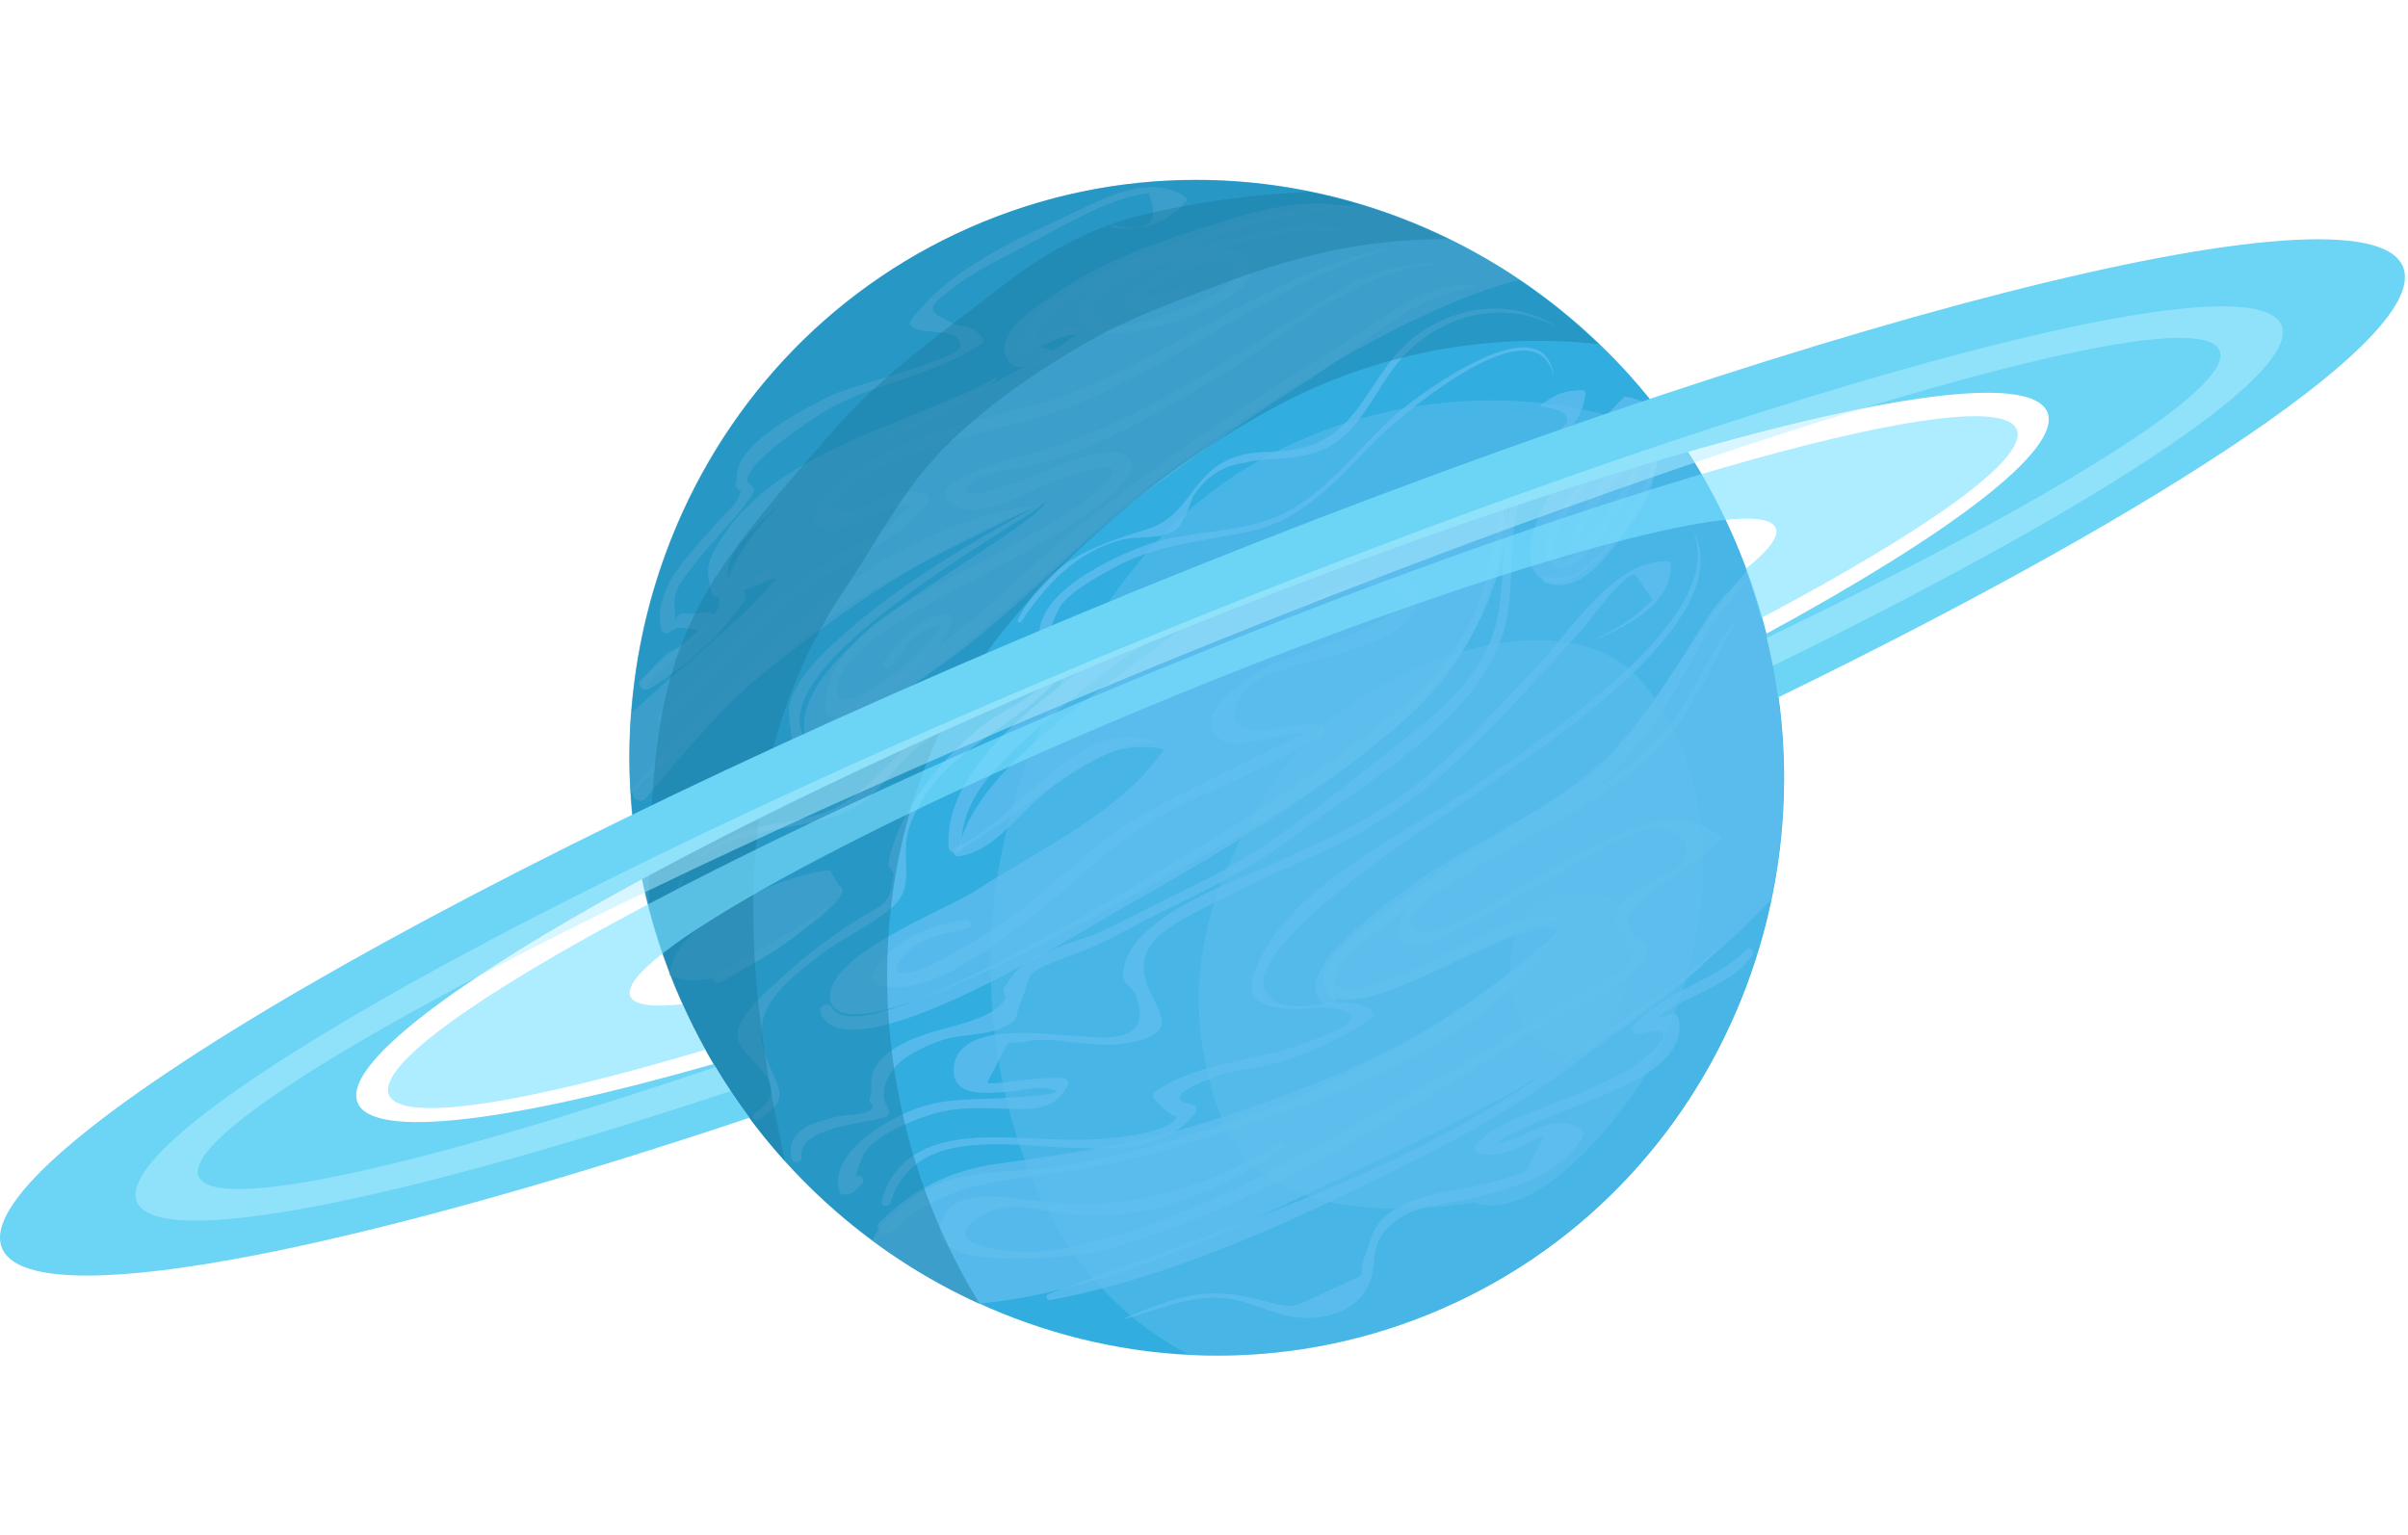 <svg width="538" height="343" viewBox="0 0 538 343" fill="none" xmlns="http://www.w3.org/2000/svg">
<path d="M219.774 49.541C154.108 76.382 123.2 152.77 150.74 220.16C178.28 287.55 253.838 320.421 319.504 293.58C385.17 266.74 416.078 190.351 388.538 122.961C360.998 55.572 285.44 22.7 219.774 49.541Z" fill="#31ADE0"/>
<g style="mix-blend-mode:screen" opacity="0.76">
<path d="M339.456 62.572C328.372 55.087 316.356 49.422 303.775 45.66C297.423 46.024 291.153 46.752 285.367 47.764C275.051 49.584 225.453 64.433 228.285 78.23C232.29 76.692 236.416 75.478 240.664 74.588C218.778 91.298 170.959 101.737 162.059 131.232C165.498 129.937 170.11 130.139 173.508 129.209C164.689 139.728 152.026 149.034 140.982 159.473C140.537 165.42 140.496 171.449 140.901 177.477C167.844 150.329 199.521 125.608 233.868 112.256C223.754 123.706 172.942 145.838 180.345 166.593C212.75 152.675 237.63 120.995 266.637 101.211C285.125 88.587 304.139 76.207 324.811 67.508C329.787 65.444 334.602 63.786 339.416 62.491L339.456 62.572Z" fill="#60BFEE"/>
</g>
<g style="mix-blend-mode:multiply" opacity="0.76">
<path d="M395.689 201.025C400.665 177.153 399.088 151.704 390.228 127.631C377.687 141.428 368.342 162.75 354.587 173.755C347.831 179.176 291.759 210.33 295.805 219.879C301.307 232.785 339.78 203.129 348.276 207.943C329.14 225.907 301.59 241.687 277.115 250.102C264.614 254.391 250.576 258.194 237.468 260.581C227.557 262.361 215.501 260.703 206.56 266.124C200.128 270.008 196.446 273.811 194.909 277.251C202.393 282.793 210.363 287.527 218.697 291.29C218.778 291.29 218.859 291.29 218.94 291.29C249.079 288.498 280.877 272.031 307.699 259.408C342.855 242.819 373.682 224.572 395.689 201.025Z" fill="#60BFEE"/>
</g>
<g style="mix-blend-mode:multiply" opacity="0.76">
<path d="M336.827 108.048C309.56 113.429 277.317 129.978 255.471 146.809C242.242 157.005 217.483 173.067 214.125 190.06C224.725 184.719 250.009 160.929 260.366 166.917C251.223 181.24 231.683 190.06 217.726 199.204C211.941 203.007 184.027 213.648 185.523 223.277C187.829 238.126 253.569 199.689 259.112 196.655C295.603 176.425 339.011 153.727 336.827 108.008L336.827 108.048Z" fill="#60BFEE"/>
</g>
<g style="mix-blend-mode:multiply" opacity="0.76">
<path d="M356.367 95.385C352.362 99.35 333.55 126.134 346.051 130.018C357.459 133.538 384.888 91.339 362.92 88.628L356.367 95.425L356.367 95.385Z" fill="#60BFEE"/>
</g>
<g style="mix-blend-mode:multiply" opacity="0.76">
<path d="M185.402 194.471C175.612 195.239 150.206 205.718 149.599 217.978C161.897 223.278 181.033 208.105 188.032 199.083L185.442 194.471L185.402 194.471Z" fill="#60BFEE"/>
</g>
<g style="mix-blend-mode:screen" opacity="0.76">
<path d="M347.709 204.99C337.838 204.019 329.343 210.007 320.887 214.255C318.258 215.55 298.637 225.584 298.07 218.989C298.03 218.341 296.978 217.977 296.735 218.665C293.984 225.948 304.867 223.156 308.063 222.145C321.858 217.653 333.388 208.793 347.709 205.677C348.033 205.596 348.033 205.03 347.709 204.99Z" fill="#60BFEE"/>
</g>
<g style="mix-blend-mode:screen" opacity="0.76">
<path d="M354.627 235.537C364.539 228.011 375.664 221.255 383.998 211.908C384.119 211.787 383.917 211.585 383.796 211.706C374.612 220.931 362.354 227.526 351.876 235.173C341.156 242.981 329.828 249.9 318.015 255.847C290.869 269.563 262.631 278.667 234.272 289.146C233.423 289.469 233.827 290.683 234.717 290.521C263.886 285.059 292.852 271.02 319.188 257.709C331.648 251.397 343.502 244.033 354.627 235.577L354.627 235.537Z" fill="#60BFEE"/>
</g>
<g style="mix-blend-mode:screen" opacity="0.76">
<path d="M360.574 122.25C363.123 119.013 365.712 115.574 367.654 111.933C370.324 106.956 369.636 101.575 371.942 96.558C371.942 96.477 371.861 96.396 371.821 96.477C370.688 98.015 370.202 99.35 369.717 101.211C368.382 106.754 366.966 110.759 363.608 115.453C359.441 121.319 353.858 130.949 345.525 128.724C344.554 128.481 344.311 129.897 345.201 130.221C351.876 132.446 356.731 127.065 360.534 122.209L360.574 122.25Z" fill="#60BFEE"/>
</g>
<g style="mix-blend-mode:screen" opacity="0.76">
<path d="M313.929 160.768C329.828 147.011 336.139 129.088 336.301 107.846C336.301 107.765 336.139 107.725 336.139 107.846C334.359 118.366 333.226 129.209 328.574 138.879C323.84 148.711 316.154 155.832 307.739 162.386C292.609 174.119 276.305 184.517 259.8 194.187C255.188 196.898 191.956 236.387 185.887 225.139C185.119 223.723 182.732 224.815 183.339 226.312C189.245 241.12 241.837 207.984 248.877 204.019C271.37 191.355 294.308 177.801 313.929 160.808L313.929 160.768Z" fill="#60BFEE"/>
</g>
<g style="mix-blend-mode:screen" opacity="0.76">
<path d="M187.627 197.869C187.627 197.869 187.465 197.95 187.506 198.031C189.893 202.886 162.828 215.226 159.591 218.22C158.782 218.989 159.955 220.041 160.765 219.636C164.001 218.099 192.441 201.187 187.627 197.91L187.627 197.869Z" fill="#60BFEE"/>
</g>
<g style="mix-blend-mode:screen" opacity="0.76">
<path d="M259.921 166.553C241.999 157.49 227.759 183.587 213.761 189.251C212.75 189.656 212.871 191.517 214.125 191.355C220.315 190.546 224.644 185.488 228.972 181.28C236.902 173.553 247.987 164.732 259.638 167.403C260.123 167.524 260.406 166.796 259.921 166.553Z" fill="#60BFEE"/>
</g>
<g style="mix-blend-mode:screen" opacity="0.76">
<path d="M218.656 142.237C231.44 131.798 242.727 119.903 256.037 109.991C268.214 100.928 280.513 92.35 293.337 84.258C304.462 77.259 316.275 65.445 329.747 64.11C329.909 64.11 329.949 63.786 329.747 63.786C320.442 62.855 312.837 68.439 305.433 73.334C291.881 82.316 277.883 90.408 264.695 99.916C251.587 109.343 238.844 118.69 227.112 129.856C212.831 143.451 196.487 153.808 180.062 164.449C178.201 165.663 180.062 168.617 181.963 167.403C194.343 159.351 207.208 151.583 218.656 142.237Z" fill="#60BFEE"/>
</g>
<g style="mix-blend-mode:screen" opacity="0.76">
<path d="M144.299 178.368C156.557 163.519 168.734 149.965 184.472 138.677C199.116 128.157 215.096 121.481 230.955 113.228C231.076 113.187 230.995 112.985 230.874 112.985C194.95 118.123 163.758 149.237 141.751 176.021C140.375 177.72 142.883 180.067 144.299 178.368Z" fill="#60BFEE"/>
</g>
<g style="mix-blend-mode:screen" opacity="0.76">
<path d="M240.583 73.335C238.884 72.202 236.457 73.577 234.879 74.427C233.746 75.034 227.638 78.918 227.678 76.612C227.678 76.49 227.516 76.45 227.476 76.531C226.909 77.219 226.707 77.3 226.626 78.149C226.626 78.513 226.828 78.796 227.193 78.837C229.579 78.958 231.724 78.028 233.787 76.935C235.041 76.288 236.255 75.56 237.59 75.115C238.682 74.751 239.653 74.832 240.624 74.305C241.028 74.103 240.866 73.537 240.583 73.335Z" fill="#60BFEE"/>
</g>
<g style="mix-blend-mode:screen" opacity="0.76">
<path d="M172.294 128.804C172.497 128.481 172.214 128.076 171.89 127.955C170.474 127.591 168.977 128.926 167.763 129.533C166.55 130.139 164.284 131.03 162.99 130.22C162.909 130.18 162.828 130.301 162.909 130.342C163.516 130.868 163.637 131.353 164.527 131.637C165.417 131.92 166.347 131.758 167.197 131.515C168.734 131.07 171.445 130.22 172.294 128.764L172.294 128.804Z" fill="#60BFEE"/>
</g>
<g style="mix-blend-mode:screen" opacity="0.76">
<path d="M180.021 131.677C189.164 125.163 199.845 121.441 207.167 112.54C207.814 111.731 207.45 110.557 206.439 110.274C203.324 109.465 201.22 109.829 198.146 110.8C196.204 111.407 194.424 112.783 192.482 113.309C191.106 114.522 189.569 114.765 187.951 114.077C185.078 114.158 185.159 113.268 188.113 111.488C191.389 105.136 203.89 101.413 209.918 99.39C216.512 97.206 223.309 95.668 229.984 93.847C258.667 85.958 280.675 64.352 309.398 56.018C309.6 55.977 309.519 55.654 309.317 55.694C280.634 61.925 258.991 82.64 231.157 90.57C220.436 93.645 209.23 95.547 199.157 100.523C193.574 103.275 182.975 108.818 181.801 115.938C181.721 116.545 181.963 117.233 182.57 117.516C186.332 119.377 189.973 117.435 193.453 115.938C195.314 115.089 197.134 114.239 199.036 113.389C203.931 112.337 204.416 112.985 200.532 115.372C197.862 119.054 191.915 121.32 188.153 123.545C171.93 133.012 160.805 147.173 147.212 159.958C146.443 160.687 147.576 162.022 148.426 161.415C160.158 152.797 168.289 140.052 180.102 131.596L180.021 131.677Z" fill="#60BFEE"/>
</g>
<g style="mix-blend-mode:screen" opacity="0.76">
<path d="M212.507 138.596C212.71 137.989 212.386 137.18 211.658 137.22C205.266 137.706 201.22 142.965 197.579 147.861C196.891 148.791 198.227 150.005 198.914 149.075C200.977 146.323 203.931 141.832 207.127 140.416C215.096 136.856 205.306 145.838 203.89 147.133C201.18 149.56 188.153 159.958 187.101 155.063C185.079 145.514 209.837 133.741 216.229 130.221C222.662 126.66 260.366 108.13 251.466 101.818C247.339 98.905 235.526 104.69 231.44 106.188C229.62 106.875 215.582 112.418 215.784 109.586C216.067 105.662 227.88 104.731 231.4 103.8C245.721 100.078 258.95 92.027 271.613 84.542C287.067 75.398 301.954 60.67 320.483 59.012C320.523 59.012 320.523 58.931 320.483 58.931C306.404 58.445 295.562 67.387 284.154 74.427C268.498 84.177 250.98 95.263 233.301 100.564C231.036 101.251 201.301 108.17 214.571 113.43C220.517 115.776 230.995 108.939 236.457 107.078C243.698 104.65 256.037 101.009 243.253 111.285C237.347 116.019 229.863 119.701 223.349 123.464C211.01 130.585 183.42 140.538 184.553 158.906C184.593 159.756 185.402 160.282 186.171 160.08C196.082 157.612 209.109 148.832 212.629 138.636L212.507 138.596Z" fill="#60BFEE"/>
</g>
<g style="mix-blend-mode:screen" opacity="0.76">
<path d="M300.376 51.689C300.619 51.689 300.66 51.284 300.376 51.244C290.141 48.937 280.23 52.255 270.237 54.359C262.47 55.977 245.438 58.809 241.554 67.751C237.185 77.826 256.118 73.901 260.528 72.444C264.169 71.231 285.003 64.353 278.207 57.393C272.422 51.486 254.176 62.451 250.859 67.508C250.495 68.075 251.021 68.763 251.547 68.924C256.401 70.624 260.851 68.196 264.735 65.283C265.504 64.676 264.735 63.422 263.886 63.948C260.245 66.173 250.819 68.277 258.505 63.746C261.499 61.965 267.163 58.324 270.884 58.607C274.08 58.85 277.6 58.85 273.999 64.069C273.19 65.202 270.884 65.93 269.63 66.537C266.192 68.277 262.389 69.855 258.667 70.907C255.673 71.797 250.131 73.82 247.097 72.364C236.942 67.468 258.343 59.174 263.441 57.798C274.849 54.723 288.483 50.718 300.376 51.729L300.376 51.689Z" fill="#60BFEE"/>
</g>
<g style="mix-blend-mode:screen" opacity="0.76">
<path d="M267.041 248.727C267.527 248.12 267.284 247.027 266.434 246.865C258.748 245.449 268.336 241.929 270.803 240.877C275.173 238.976 280.796 238.895 285.408 237.479C293.054 235.173 299.972 232.098 306.526 227.445C306.971 227.121 307.092 226.433 306.606 226.029C300.295 220.809 290.424 227.485 284.518 223.52C270.642 214.295 325.661 180.471 331.851 175.94C342.936 167.888 388.61 139.202 378.536 119.013C378.536 118.932 378.415 119.013 378.415 119.054C386.182 138.798 342.571 166.148 330.961 174.564C315.507 185.771 288.644 197.1 280.634 216.157C277.721 223.035 281.281 225.058 287.997 225.462C291.112 225.665 294.389 224.936 297.464 225.381C308.346 226.919 296.412 231.41 290.627 233.433C279.825 237.236 267.81 237.398 258.141 243.871C257.494 244.316 257.494 245.207 258.02 245.773C256.684 244.357 262.51 250.79 263.036 249.172C262.47 252.934 250.778 254.027 248.877 254.27C241.756 255.079 234.677 254.553 227.557 254.27C215.096 253.744 200.937 254.31 197.013 268.35C196.649 269.604 198.55 269.968 198.914 268.795C207.45 241.848 251.749 268.269 267.001 248.767L267.041 248.727Z" fill="#60BFEE"/>
</g>
<g style="mix-blend-mode:screen" opacity="0.76">
<path d="M305.474 287.77C308.548 281.863 304.786 278.181 312.068 272.679C316.599 269.199 324.043 268.997 329.383 267.662C339.011 265.234 348.235 262.726 353.697 253.946C354.061 253.38 353.697 252.732 353.211 252.409C347.912 248.848 343.3 252.692 338.081 254.472C330.313 257.102 336.503 253.906 340.387 252.085C344.392 250.224 348.559 248.686 352.645 246.987C359.967 243.912 377.039 238.571 375.098 227.728C374.976 226.96 374.369 226.393 373.56 226.595C369.191 227.809 368.989 228.092 372.873 225.544C375.381 223.925 378.213 222.792 380.923 221.417C385.131 219.272 388.691 217.371 391.482 213.487C392.17 212.556 390.956 211.383 390.107 212.232C382.825 219.717 371.902 221.174 364.984 229.185C364.215 230.075 365.105 231.491 366.238 231.167C377.646 227.89 368.22 236.468 363.851 239.057C358.915 241.97 353.413 243.993 348.114 246.178C342.045 248.686 334.521 250.831 329.788 255.686C329.14 256.333 329.585 257.547 330.435 257.709C333.145 258.275 335.047 257.992 337.636 257.183C338.405 256.94 344.23 253.703 344.877 254.027C343.583 256.576 342.288 259.125 340.994 261.714C339.173 262.443 337.353 263.05 335.451 263.616C327.32 266.205 314.536 266.165 308.427 272.922C306.323 275.228 306.202 277.655 305.069 280.326C302.237 286.961 308.468 282.956 296.452 288.62C288.644 292.302 289.049 292.545 282.374 290.724C269.752 287.204 263.4 289.551 251.344 294.527C251.263 294.527 251.304 294.729 251.385 294.689C259.557 292.585 267.122 288.62 275.82 290.441C281.039 291.533 285.934 294.406 291.355 294.527C296.776 294.689 302.804 292.828 305.474 287.73L305.474 287.77Z" fill="#60BFEE"/>
</g>
<g style="mix-blend-mode:screen" opacity="0.76">
<path d="M171.728 237.6C166.469 226.393 174.641 220.122 182.853 213.689C187.91 209.724 194.302 207.013 199.157 202.926C205.185 197.829 200.573 191.598 203.405 184.153C209.352 168.455 224.482 164.045 234.879 153.323C238.277 149.803 237.711 149.237 237.751 145.191C237.468 144.867 237.104 144.665 236.74 144.543C234.11 143.613 234.029 140.821 236.538 136.168C238.075 132.769 244.993 129.007 248.351 127.146C258.343 121.522 268.498 121.117 279.42 118.689C292.811 115.695 300.093 105.257 309.641 96.234C313.808 92.31 343.502 67.144 347.143 84.218C345.201 67.144 317.044 88.142 312.189 92.35C302.844 100.442 295.198 112.216 283.102 116.302C273.999 119.377 264.169 118.609 255.107 122.169C248.027 124.92 232.29 132.041 232.169 141.913C232.128 145.716 235.243 144.543 235.162 148.185C234.96 154.699 224.563 158.138 219.749 161.941C210.687 169.143 200.654 180.957 198.51 192.892C198.348 193.823 199.683 194.713 199.602 195.401C198.955 202.684 197.215 201.996 192.239 205.111C185.807 209.117 179.617 213.77 174.075 218.989C171.445 221.497 164.608 227 164.77 231.491C164.972 236.913 178.808 241.97 168.532 248.848C167.683 249.414 168.532 250.709 169.382 250.224C176.178 246.218 174.439 243.669 171.647 237.722L171.728 237.6Z" fill="#60BFEE"/>
</g>
<g style="mix-blend-mode:screen" opacity="0.76">
<path d="M193.089 179.055C197.458 175.737 200.532 170.599 204.861 167.079C208.502 164.085 212.709 161.9 216.472 159.028C218.535 157.409 222.662 154.941 223.026 152.069C223.552 147.537 221.286 147.052 217.564 147.901C212.952 148.913 206.398 155.993 202.96 158.785C195.111 165.137 187.829 172.177 178.363 176.102C178.039 176.223 178.201 176.708 178.525 176.628C190.864 173.714 200.29 164.328 209.999 156.64C212.79 154.415 221.691 147.658 217.079 156.074C214.813 160.16 207.329 162.912 203.85 165.825C196.568 171.975 191.875 179.5 182.085 182.292C176.461 183.91 170.838 183.87 165.417 186.216C158.823 189.008 151.581 193.58 150.732 201.389C150.732 201.429 150.813 201.47 150.813 201.389C154.777 181.766 181.114 188.159 193.129 179.055L193.089 179.055Z" fill="#60BFEE"/>
</g>
<g style="mix-blend-mode:screen" opacity="0.76">
<path d="M225.129 247.756C230.955 247.958 235.567 248.12 238.56 242.577C239.005 241.768 238.277 240.959 237.509 240.918C234.07 240.675 230.712 241.201 227.273 241.485C226.141 241.566 221.245 242.537 220.558 241.889C222.095 238.936 223.632 235.982 225.17 233.069C226.221 233.029 227.273 232.948 228.325 232.907C235.122 231.208 243.739 234.364 250.859 233.271C269.994 230.318 250.778 222.185 256.765 211.706C259.435 207.053 268.659 203.21 273.231 200.742C280.391 196.939 287.835 193.864 295.198 190.505C305.514 185.812 314.778 179.703 323.274 172.137C334.035 162.548 343.502 151.462 353.292 140.821C355.274 138.636 362.718 128.117 365.388 128.4C366.683 130.302 367.977 132.163 369.272 134.064C367.897 135.278 366.561 136.492 365.186 137.706C362.597 139.688 359.724 141.266 356.771 142.642C356.69 142.642 356.771 142.804 356.771 142.763C363.689 139.931 373.641 134.833 373.277 125.932C373.277 125.649 373.034 125.527 372.832 125.487C361.181 124.475 350.662 141.226 343.785 148.468C335.047 157.733 326.511 167.322 316.518 175.252C306.728 183.021 295.845 187.835 284.599 192.974C276.063 196.858 253.65 204.504 251.183 215.874C250.131 220.648 252.72 219.353 253.974 222.914C257.898 234.404 244.426 231.653 238.035 231.329C232.492 231.046 213.64 228.416 213.074 238.814C212.75 245.207 220.194 244.236 224.644 244.034C227.557 243.912 231.036 242.779 233.908 243.224C241.675 244.438 225.898 245.288 223.673 245.409C216.31 245.814 210.525 245.328 203.526 248.201C197.781 250.548 185.281 257.668 187.506 266.165C187.667 266.812 188.355 267.055 188.922 266.934C190.985 266.57 190.257 266.651 192.482 264.749C193.453 263.899 192.441 262.159 191.349 262.969C190.661 263.495 192.765 258.194 193.008 257.79C195.678 253.582 203.121 250.669 207.774 249.131C213.64 247.23 219.142 247.634 225.129 247.796L225.129 247.756Z" fill="#60BFEE"/>
</g>
<g style="mix-blend-mode:screen" opacity="0.76">
<path d="M257.413 183.425C269.792 176.223 283.426 172.177 295.319 164.004C296.048 163.519 295.926 162.103 294.955 161.981C291.395 161.536 288.078 162.426 284.599 162.952C278.126 163.923 272.381 162.224 277.924 154.537C280.513 150.976 286.783 149.682 290.788 148.347C297.666 146.081 314.536 143.694 316.68 134.469C317.934 129.047 314.131 128.966 309.519 129.169C295.117 129.816 284.882 140.295 273.514 147.699C273.433 147.74 273.514 147.861 273.595 147.821C281.281 143.127 288.28 136.532 296.816 133.336C299.931 132.163 306.566 129.573 309.641 130.585C324.771 135.44 291.598 145.555 287.107 147.173C282.252 148.913 263.076 159.837 273.838 165.866C277.074 167.686 290.384 162.346 291.678 164.085C291.355 163.681 258.748 179.824 254.136 182.656C241.716 190.303 232.168 201.713 219.546 209.157C215.46 211.585 211.213 214.296 206.884 216.157C200.937 218.706 197.417 217.694 203.405 212.07C206.277 209.36 212.507 208.348 216.229 207.377C217.402 207.053 216.795 205.354 215.663 205.556C207.207 207.134 199.116 209.845 194.99 217.937C194.707 218.503 194.949 219.394 195.556 219.677C205.872 224.289 222.661 210.857 230.065 205.192C239.329 198.071 247.299 189.413 257.453 183.506L257.413 183.425Z" fill="#60BFEE"/>
</g>
<g style="mix-blend-mode:screen" opacity="0.76">
<path d="M368.018 211.949C367.654 209.481 363.972 209.602 363.285 207.741C361.262 202.158 380.964 191.84 384.241 187.956C384.524 187.633 384.564 186.985 384.16 186.702C375.34 180.431 365.712 184.193 356.933 188.604C350.298 191.962 343.906 195.765 337.434 199.447C335.006 200.822 315.709 214.134 314.981 205.394C314.617 201.106 346.941 184.477 350.824 181.928C358.592 176.911 366.885 171.934 372.873 164.652C379.022 157.126 382.582 147.578 387.679 139.324C387.841 139.081 387.437 138.798 387.234 139C381.449 146.768 378.051 156.236 371.78 163.6C363.649 173.108 352.119 178.853 341.924 185.69C333.954 191.031 318.055 196.331 313.322 204.949C311.218 208.793 311.866 210.654 316.033 211.22C319.229 211.625 323.476 208.712 326.227 207.377C334.399 203.412 342.207 198.516 350.137 194.106C355.962 190.869 364.175 184.72 371.254 185.245C376.069 185.61 378.415 189.332 375.421 193.297C374.41 194.632 371.457 195.522 370 196.412C367.371 198.031 362.799 199.932 361.424 203.048C358.754 208.955 366.683 209.885 363.891 215.186C362.354 218.139 353.737 221.295 350.824 223.075C346.051 225.988 341.317 228.982 336.544 231.976C326.511 238.207 316.154 243.75 305.878 249.576C286.055 260.824 268.255 270.939 246.045 277.089C237.145 279.557 229.337 280.811 220.153 278.667C210.323 276.401 218.94 270.696 224.28 269.846C228.77 269.118 234.475 270.818 239.127 271.344C256.401 273.245 272.664 266.003 286.743 256.616C287.431 256.171 286.743 255.119 286.055 255.524C268.417 265.922 252.518 270.777 232.128 268.471C226.99 267.904 214.489 265.315 211.091 271.344C202.879 285.788 242.161 280.649 246.773 279.355C283.466 269.037 315.547 247.27 347.669 227.162C351.31 224.896 368.827 218.463 367.897 211.989L368.018 211.949Z" fill="#60BFEE"/>
</g>
<g style="mix-blend-mode:screen" opacity="0.76">
<path d="M366.562 103.8C366.683 103.315 366.278 102.87 365.793 102.87C358.915 102.627 351.795 116.181 350.946 122.007C350.865 122.493 351.31 122.978 351.836 122.816C352.523 122.614 353.049 122.371 353.575 122.129C351.674 124.232 348.68 127.105 347.143 123.99C345.848 121.4 349.044 116.666 350.217 114.563C351.755 111.933 361.464 95.87 365.874 98.096C366.036 98.176 366.157 97.853 365.955 97.853C360.291 97.165 354.789 105.702 351.998 109.545C349.57 112.863 342.936 120.874 346.253 125.527C351.755 133.174 365.55 108.129 366.562 103.76L366.562 103.8ZM352.604 120.834C352.523 120.146 353.616 118.285 353.98 117.516C355.032 115.372 356.286 113.268 357.661 111.326C358.673 109.91 359.765 108.453 361.019 107.239C361.909 106.349 362.88 105.419 364.013 104.852C365.065 104.367 364.701 103.8 364.822 104.326C365.267 105.783 361.747 110.597 361.1 111.69C359.684 114.077 358.147 116.464 356.448 118.649C356.286 118.649 356.124 118.649 356.003 118.77C354.789 119.701 353.575 120.631 352.402 121.603C352.483 121.319 352.523 121.076 352.604 120.793L352.604 120.834Z" fill="#60BFEE"/>
</g>
<g style="mix-blend-mode:screen" opacity="0.76">
<path d="M144.34 153.606C148.709 147.901 154.858 144.26 159.349 138.636C159.794 138.07 159.551 137.18 158.823 137.018C156.517 136.451 155.263 137.463 153.24 137.099C150.084 136.532 151.379 141.671 150.691 135.521C150.246 131.799 153.038 128.845 155.141 126.094C159.308 120.551 164.689 115.979 168.33 110.031C168.654 109.505 168.33 108.737 167.804 108.453C162.707 105.621 183.137 92.431 185.483 91.177C196.365 85.311 208.785 83.854 219.182 76.854C219.749 76.45 219.708 75.762 219.304 75.276C216.512 71.999 215.784 73.618 212.75 72.202C206.601 69.288 207.127 68.722 213.438 63.948C217.402 60.913 221.974 58.648 226.383 56.341C231.157 53.873 235.89 51.203 240.664 48.816C243.86 47.197 247.137 45.579 250.616 44.527C252.558 43.839 254.621 43.354 256.685 43.152C259.233 49.989 256.482 52.336 248.513 50.191C248.148 50.151 247.987 50.718 248.391 50.798C254.702 52.093 260.771 49.827 265.018 45.053C265.221 44.851 265.221 44.406 264.978 44.203C257.736 38.903 248.148 43.556 241.19 46.914C227.88 53.267 212.548 59.457 203.526 71.635C203.162 72.121 203.283 72.728 203.809 73.092C207.005 75.115 214.651 72.849 214.611 77.502C214.611 79.97 189.286 86.605 186.13 88.183C180.062 91.218 168.209 97.084 165.255 103.72C164.487 105.459 164.77 106.916 164.284 108.453C164.123 108.979 165.538 109.627 165.498 109.91C164.972 112.459 161.695 115.048 160.117 116.95C154.777 123.181 145.473 131.434 147.819 140.821C148.021 141.549 148.83 141.671 149.397 141.428C150.651 140.295 152.026 139.971 153.604 140.497C158.014 140.619 156.476 142.48 149.073 146C145.837 149.156 145.837 148.913 143.247 152.635C142.681 153.444 143.773 154.496 144.421 153.687L144.34 153.606Z" fill="#60BFEE"/>
</g>
<g style="mix-blend-mode:multiply" opacity="0.76">
<path d="M235.203 78.351C235.203 78.351 235.203 78.351 235.243 78.351C236.093 78.635 236.457 78.756 235.203 78.351Z" fill="#60BFEE"/>
</g>
<g style="mix-blend-mode:multiply" opacity="0.76">
<path d="M235.243 78.351C234.07 77.987 232.088 77.34 232.33 77.663C229.539 78.756 229.337 77.866 231.643 75.074C232.128 72.97 233.301 71.473 235.122 70.502C241.271 64.19 251.061 60.751 258.869 57.515C272.786 51.769 286.541 47.036 301.833 46.671C302.035 46.671 302.035 46.388 301.833 46.348C291.76 43.961 281.201 46.955 271.653 49.949C259.759 53.671 247.38 57.879 236.983 64.878C233.868 66.982 222.217 73.698 224.684 79.606C226.586 84.137 231.279 81.022 234.92 81.062C236.578 81.062 236.538 78.796 235.162 78.27L235.243 78.351Z" fill="#60BFEE"/>
</g>
<g style="mix-blend-mode:multiply" opacity="0.76">
<path d="M166.428 133.943C166.914 133.174 166.428 131.879 165.66 131.556C152.39 125.77 186.575 103.315 191.794 100.806C202.353 95.749 213.883 92.553 222.742 84.623C222.864 84.501 222.702 84.339 222.54 84.42C202.879 95.142 171.93 100.766 159.915 122.412C157.528 126.701 158.014 128.319 158.944 132.365C159.47 134.631 160.926 131.637 160.684 135.035C160.522 137.341 156.84 140.052 155.465 141.347C151.541 145.029 147.172 148.185 143.207 151.826C142.034 152.918 143.733 154.739 144.987 153.97C153.078 149.075 161.169 142.035 166.388 134.024L166.428 133.943Z" fill="#60BFEE"/>
</g>
<g style="mix-blend-mode:multiply" opacity="0.76">
<path d="M181.316 166.756C165.862 151.826 222.581 120.146 232.411 113.187C232.694 112.985 232.411 112.58 232.128 112.742C217.16 121.279 202.07 129.816 189.083 141.266C184.35 145.474 178.444 150.653 176.461 157.045C175.733 159.392 177.473 168.455 177.594 168.374C176.542 169.305 178.039 170.802 179.131 170.195C179.819 169.831 180.507 169.426 181.195 169.062C182.004 168.617 182.004 167.403 181.356 166.756L181.316 166.756Z" fill="#60BFEE"/>
</g>
<g style="mix-blend-mode:multiply" opacity="0.76">
<path d="M214.854 189.089C214.57 177.639 224.32 169.75 231.845 162.791C241.676 153.687 252.234 145.757 263.683 138.919C286.46 125.325 311.138 119.013 335.168 108.656C335.249 108.615 335.249 108.453 335.168 108.453C306.283 111.731 275.901 126.498 252.073 142.642C238.439 151.907 210.687 169.547 211.941 189.17C212.062 191.153 214.975 191.031 214.934 189.089L214.854 189.089Z" fill="#60BFEE"/>
</g>
<g style="mix-blend-mode:multiply" opacity="0.76">
<path d="M298.273 222.388C291.072 213.325 340.63 187.512 343.826 185.65C354.829 179.177 362.84 171.004 370.283 160.525C377.323 150.572 381.651 137.746 390.673 129.614C390.875 129.412 390.592 129.128 390.349 129.25C385.778 131.799 383.148 135.319 380.397 139.769C375.098 148.185 369.96 156.479 363.608 164.166C350.056 180.593 331.082 186.217 314.495 198.436C310.126 201.632 286.096 218.706 296.331 224.573C297.545 225.26 299.163 223.642 298.232 222.428L298.273 222.388Z" fill="#60BFEE"/>
</g>
<g style="mix-blend-mode:multiply" opacity="0.76">
<path d="M348.114 208.348C348.114 208.348 347.992 208.105 347.912 208.227C325.297 229.873 299.041 241.444 269.63 250.75C253.974 255.726 238.641 257.83 222.459 260.136C212.062 261.593 204.052 265.841 196.568 273.083C195.071 274.54 197.498 276.725 198.995 275.309C212.426 262.645 227.637 263.94 244.588 260.703C260.042 257.79 274.93 252.53 289.777 247.392C311.502 239.866 335.128 228.295 348.114 208.348Z" fill="#60BFEE"/>
</g>
<g style="mix-blend-mode:multiply" opacity="0.76">
<path d="M287.39 102.384C295.036 101.616 299.527 99.471 304.139 93.079C308.225 87.455 310.976 81.264 316.437 76.814C325.499 69.491 336.827 67.508 347.588 72.889C347.628 72.889 347.669 72.849 347.588 72.808C337.15 66.497 324.811 68.317 315.426 75.762C311.704 78.756 309.236 82.64 306.607 86.565C301.428 94.414 297.302 99.755 287.188 100.726C284.032 101.049 280.836 100.887 277.721 101.616C266.272 104.286 266.394 115.089 256.563 118.164C243.779 122.169 234.232 125.366 227.435 138.434C227.152 138.96 227.921 139.324 228.244 138.839C233.706 130.544 240.664 123.221 250.576 120.632C254.095 119.701 259.314 120.632 262.51 118.528C264.29 117.354 264.007 115.938 264.978 115.129C265.504 113.754 265.989 112.337 266.515 110.962C269.388 106.552 273.19 104.043 277.883 103.477C281.079 102.587 283.992 102.708 287.228 102.384L287.39 102.384Z" fill="#60BFEE"/>
</g>
<g style="mix-blend-mode:multiply" opacity="0.76">
<path d="M198.469 247.796C195.475 243.022 199.723 237.802 203.202 235.779C205.468 234.444 208.138 233.19 210.646 232.381C214.773 231.086 219.465 231.491 223.471 229.832C228.366 227.809 226.505 227.485 227.84 224.451C230.833 217.532 228.608 218.018 234.636 215.307C237.064 214.214 239.612 213.446 242.08 212.434C245.559 211.059 248.634 209.44 251.951 207.7C264.978 200.822 277.681 195.644 289.494 186.621C304.786 174.928 328.412 162.183 335.411 142.763C339.375 131.798 335.815 118.892 340.872 108.332C344.392 100.968 353.211 96.639 354.223 88.061C354.263 87.616 353.98 87.212 353.494 87.212C349.489 87.212 347.467 88.102 344.311 90.489C344.068 90.651 344.311 91.015 344.554 90.853C350.46 91.824 351.714 93.604 348.276 96.234C347.588 96.963 346.9 97.691 346.212 98.419C344.271 100.563 342.086 102.546 340.549 105.054C337.919 109.303 336.948 114.36 336.382 119.296C335.33 128.076 336.179 136.977 332.215 145.109C328.048 153.606 320.483 159.958 313.241 165.582C298.435 177.073 283.709 189.858 266.758 197.909C260.042 201.106 253.448 204.666 246.732 207.822C241.231 210.411 234.596 211.625 229.498 214.983C226.545 216.966 226.262 218.179 224.482 220.567C223.632 221.699 224.967 222.306 224.563 223.156C223.268 225.826 218.98 227.607 214.934 228.78C208.826 230.56 198.429 232.583 195.233 239.178C194.14 241.403 195.071 243.386 194.424 245.247C193.736 247.23 195.88 246.218 194.585 247.958C193.695 249.131 188.679 249.131 187.223 249.495C182.044 250.83 175.45 252.247 176.866 258.922C177.149 260.177 179.293 259.853 179.091 258.558C177.958 251.842 193.938 250.952 197.822 249.617C198.55 249.374 198.914 248.484 198.469 247.756L198.469 247.796Z" fill="#60BFEE"/>
</g>
<g style="mix-blend-mode:screen" opacity="0.47">
<path d="M334.116 286.435C395.73 251.276 416.807 171.327 381.166 107.887C379.669 105.216 378.051 102.627 376.392 100.119C372.468 97.691 368.22 95.627 363.608 94.13C331.608 83.732 293.216 91.136 267.729 112.216C243.496 132.243 225.332 170.195 222.055 201.753C219.627 225.139 223.349 251.276 234.96 272.234C242.97 286.718 253.61 296.509 265.787 302.781C288.968 303.914 312.594 298.735 334.116 286.435Z" fill="#60BFEE"/>
</g>
<g style="mix-blend-mode:multiply" opacity="0.42">
<path d="M157.973 235.294C172.497 261.107 194.181 280.204 218.94 291.412C218.737 291.128 218.535 290.805 218.373 290.521C190.297 244.236 190.702 181.645 224.887 140.052C240.947 120.51 263.036 102.627 285.125 90.813C307.699 78.756 332.741 74.265 357.176 76.895C316.761 37.973 255.147 28.1 204.983 56.746C143.369 91.905 122.292 171.853 157.933 235.294L157.973 235.294Z" fill="#1A7AA0"/>
</g>
<g style="mix-blend-mode:multiply" opacity="0.42">
<path d="M157.973 235.294C162.949 244.155 168.775 252.166 175.288 259.408C174.924 257.304 174.519 255.322 174.196 253.784C165.093 210.25 164.042 168.374 189.083 131.151C196.244 120.47 201.867 109.222 211.01 100.038C220.315 90.651 231.359 83.126 242.727 76.571C252.76 70.785 263.562 66.982 274.364 62.936C292.933 56.018 307.011 53.428 323.598 53.428C313.727 48.614 303.37 45.094 292.69 42.909C280.027 43.313 267.567 45.255 257.21 47.562C244.952 50.273 234.353 55.815 224.563 63.422C211.334 73.698 197.215 83.49 186.13 96.275C177.756 105.985 168.977 115.655 161.695 126.256C150.044 143.208 146.727 159.352 145.634 180.148C145.23 187.835 144.947 195.442 145.027 203.007C147.9 214.053 152.188 224.896 158.054 235.335L157.973 235.294Z" fill="#1A7AA0"/>
</g>
<path d="M167.48 249.819C164.648 245.975 161.978 241.97 159.47 237.762C114.12 250.709 83.293 254.715 79.894 246.42C73.988 231.976 153.725 185.731 257.979 143.127C362.233 100.523 451.518 77.663 457.424 92.107C460.823 100.402 435.983 119.134 394.557 141.67C395.73 146.404 396.62 151.138 397.227 155.872C485.46 112.863 542.947 74.427 536.879 59.618C528.505 39.105 401.596 71.594 253.489 132.122C105.381 192.65 -7.975 258.396 0.44 278.909C6.508 293.718 74.392 280.892 167.48 249.779L167.48 249.819Z" fill="#6CD4F4"/>
<g style="mix-blend-mode:screen" opacity="0.47">
<path d="M329.504 268.754C343.502 273.731 363.244 248.524 368.584 238.571C382.177 213.163 387.153 178.408 367.654 153.283C358.592 141.63 342.369 141.671 329.343 144.907C309.358 149.924 291.921 161.86 281.524 179.581C270.601 198.233 264.533 217.047 269.671 239.057C271.977 248.929 275.213 258.397 284.316 263.818C295.32 270.373 311.664 271.384 329.504 268.714L329.504 268.754Z" fill="#60BFEE"/>
</g>
<g style="mix-blend-mode:screen" opacity="0.47">
<path d="M355.881 234.364C364.134 225.988 372.063 199.852 353.13 199.285C328.736 198.557 335.047 243.062 355.881 234.364Z" fill="#60BFEE"/>
</g>
<path opacity="0.51" d="M163.232 243.831C162.059 242.051 160.926 240.271 159.834 238.45C93.73 260.784 47.773 271.141 44.415 262.887C39.236 250.264 136.127 198.719 260.811 147.739C385.495 96.76 490.719 65.687 495.898 78.351C499.296 86.645 458.517 111.811 394.718 142.561C395.204 144.624 395.689 146.728 396.094 148.791C468.024 113.632 514.183 83.651 509.733 72.687C503.18 56.665 390.632 87.536 258.303 141.63C126.013 195.725 24.066 252.53 30.579 268.552C35.029 279.395 88.188 268.714 163.232 243.831Z" fill="#B3EDFF"/>
<path opacity="0.62" d="M157.609 234.606C155.748 231.248 154.049 227.85 152.471 224.411C145.756 225.139 141.629 224.613 140.82 222.63C137.462 214.377 191.996 184.275 262.672 155.386C333.348 126.498 393.384 109.748 396.741 118.002C397.55 119.944 395.083 123.1 389.985 127.146C391.32 130.787 392.493 134.428 393.505 138.11C430.886 118.285 453.217 102.425 450.588 95.992C445.814 84.299 360.493 108.049 260.083 149.115C159.672 190.182 82.119 232.948 86.893 244.64C89.523 251.114 116.79 246.744 157.528 234.606L157.609 234.606Z" fill="#7DE0FF"/>
</svg>
